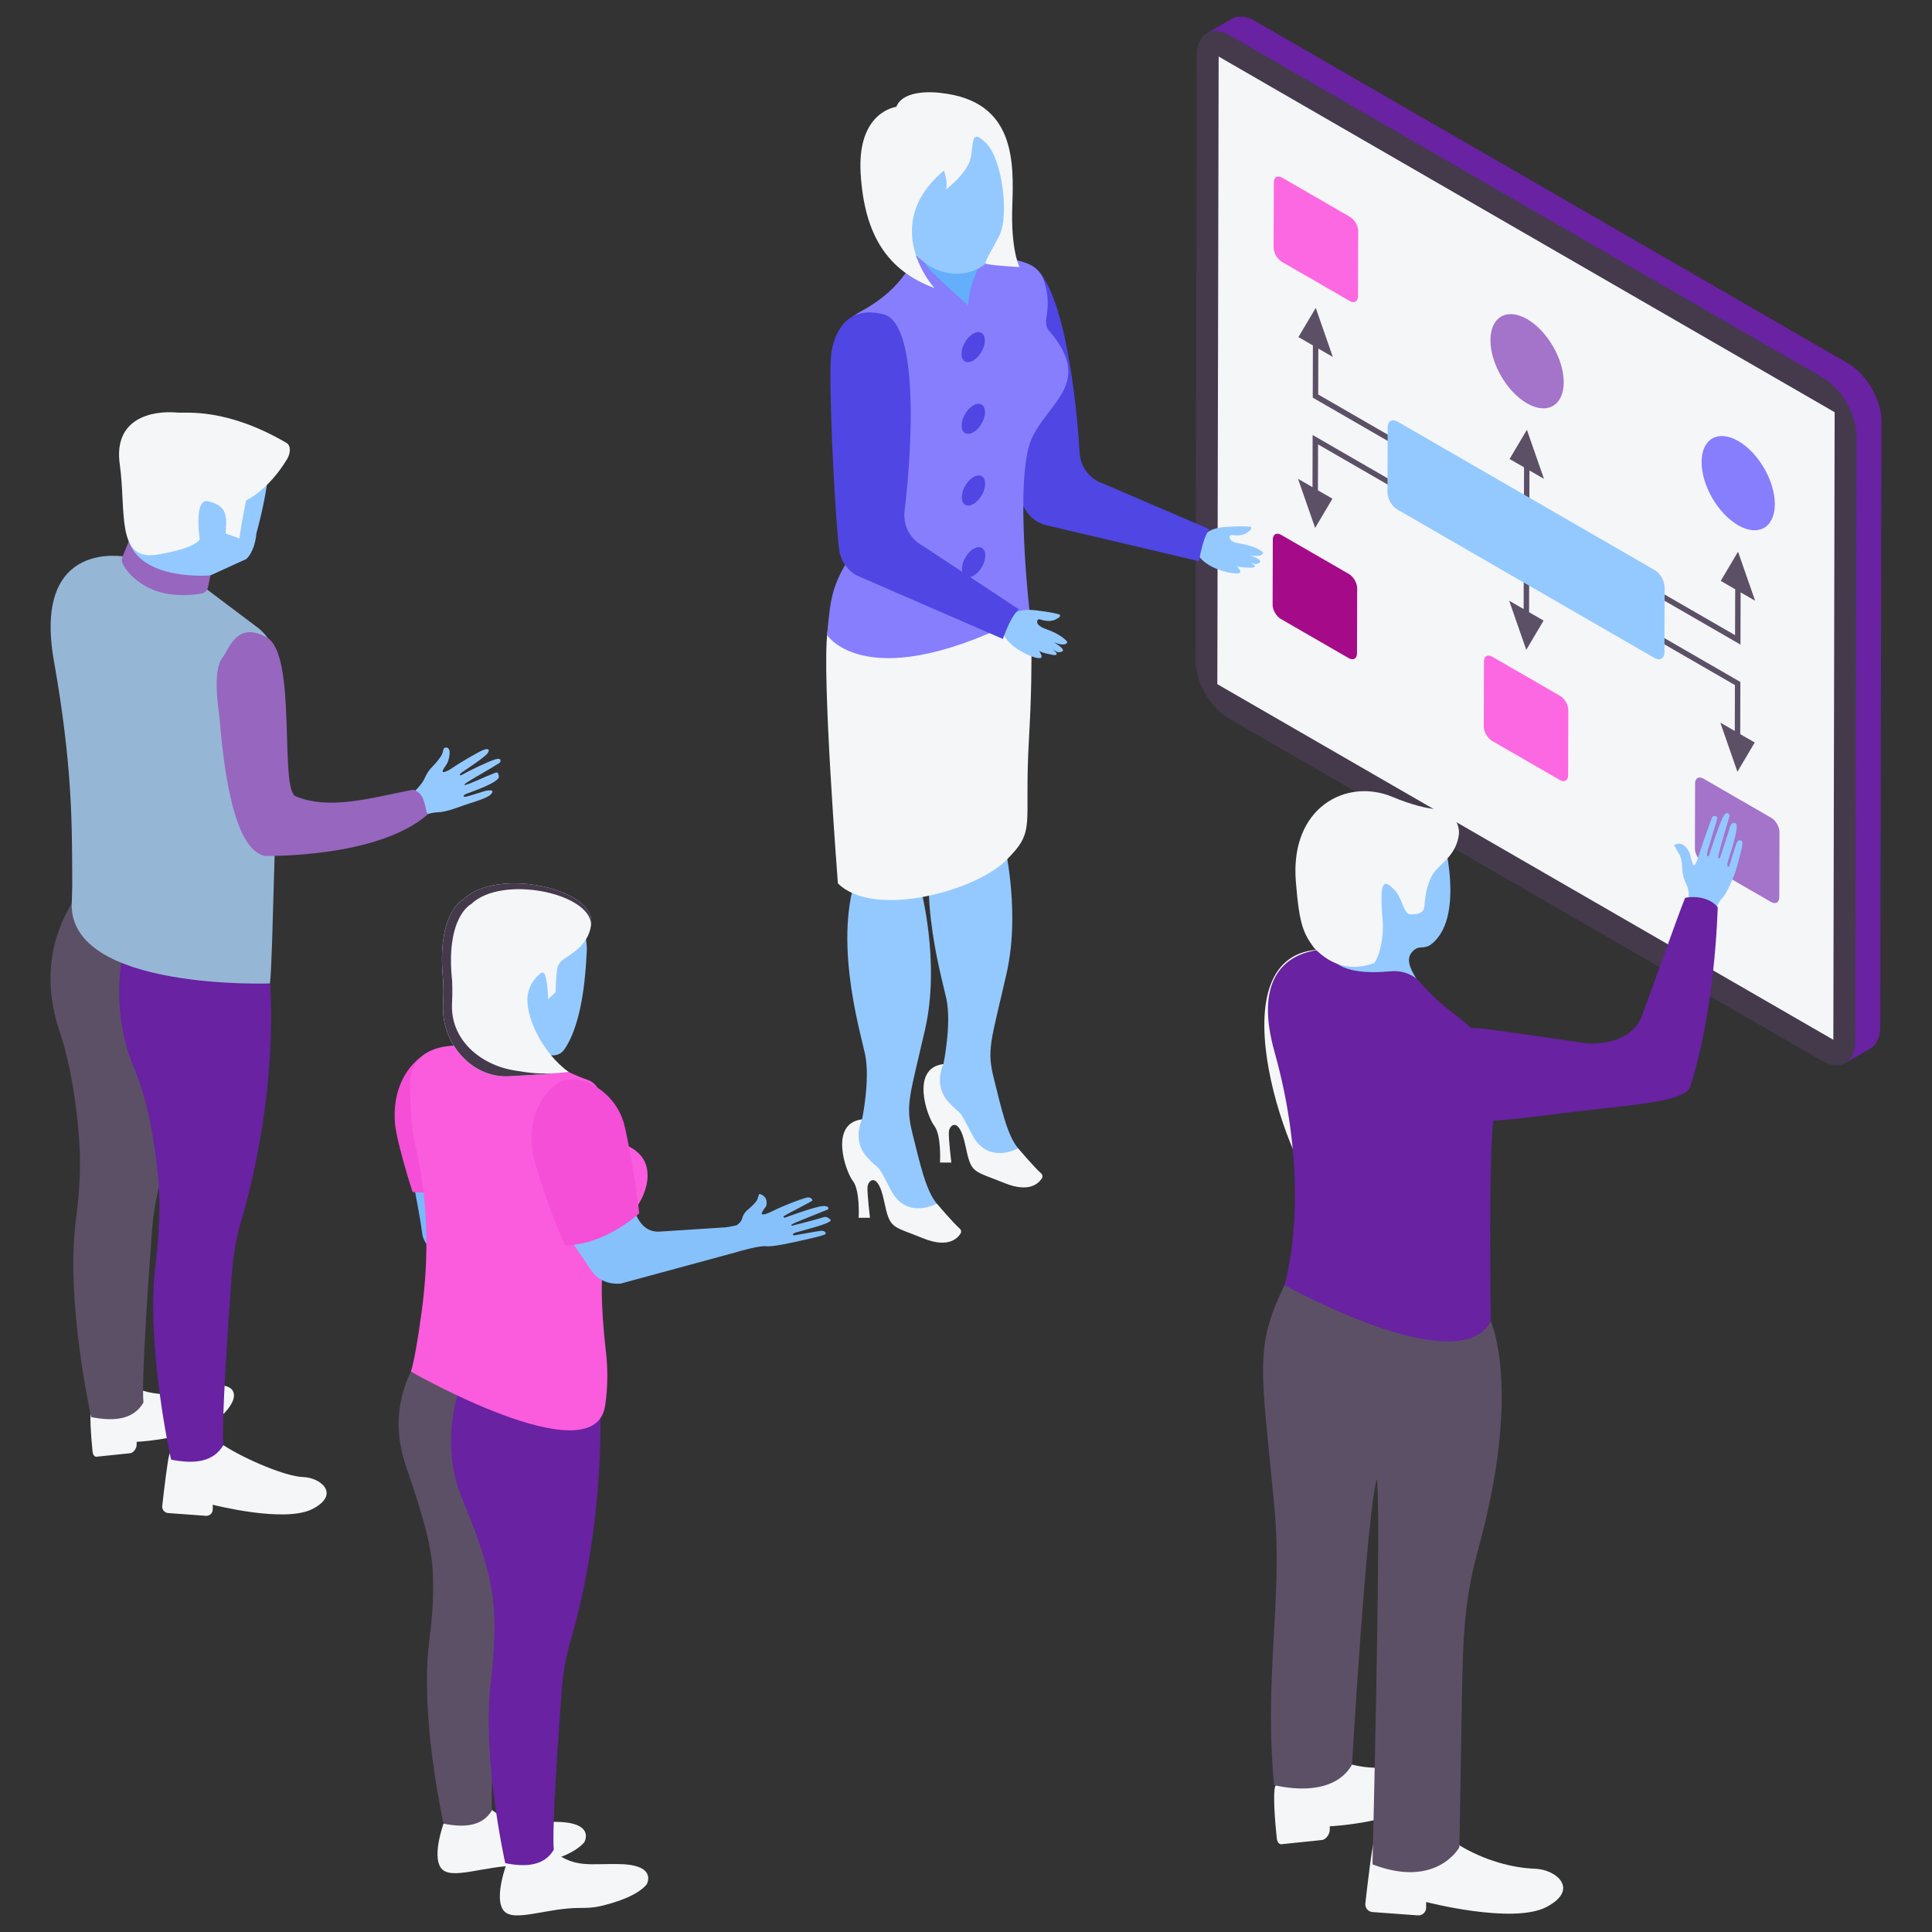 <svg xmlns="http://www.w3.org/2000/svg" enable-background="new 0 0 126 126" viewBox="0 0 126 126" id="BusinessPlanning"><rect x="0" y="0" width="126" height="126" fill="#333333" stroke="none"/><path fill="#f4f6f8" d="M5.947 91.89c.136-.451 1.305.995 3.385-1.189 1.666.51 3.646.054 4.579-.253 1.04-.346 2.138.356.544 1.885-1.594 1.517-5.543 1.699-5.543 1.699v.181c0 .243-.18.5-.391.559L6.373 94.995c-.206.058-.31-.102-.336-.339C5.923 93.579 5.84 92.25 5.947 91.89zM11.056 94.815c.156-.401 1.125.861 3.51-.565 1.522.983 4.121 2.046 5.191 2.079 1.192.034 2.451 1.136.624 2.083-1.827.936-6.506-.278-6.506-.278v.308c0 .243-.206.434-.448.416l-2.462-.181c-.236-.017-.411-.227-.385-.462C10.685 97.284 10.935 95.136 11.056 94.815z" class="color454859 svgShape"></path><path fill="#6822a2" d="M120.522,23.695L81.878,1.385c-0.606-0.355-1.158-0.386-1.555-0.154L78.69,2.18
									c0.398-0.232,1.277,2.192,1.277,2.192l-0.081,40.132l39.188,22.627c0,0,1.671,1.968,1.281,2.196l1.629-0.949
									c0.394-0.228,0.637-0.714,0.641-1.405l0.081-39.499C122.71,26.084,121.734,24.394,120.522,23.695z" class="color5b5d70 svgShape"></path><path fill="#443a4c" d="M121.074,28.423l-0.081,39.499c-0.004,1.389-0.988,1.949-2.196,1.25L80.153,46.862
										c-1.212-0.699-2.188-2.389-2.184-3.782l0.081-39.495c0.004-1.389,0.988-1.953,2.2-1.254l38.64,22.31
										C120.101,25.339,121.078,27.034,121.074,28.423z" class="color3a3d4c svgShape"></path><polygon fill="#f4f6f8" points="79.477 3.687 79.391 44.62 119.566 67.813 119.651 26.883" class="colorffffff svgShape"></polygon><g fill="#010001" class="color000000 svgShape"><path fill="#a374ca" d="M111.075,56.268c-0.299-0.172-0.538-0.587-0.537-0.93l0.012-4.25
								c0.001-0.34,0.242-0.481,0.541-0.308l4.422,2.553c0.299,0.172,0.541,0.592,0.54,0.932l-0.012,4.25
								c-0.001,0.343-0.245,0.479-0.544,0.306L111.075,56.268z" class="color74ca74 svgShape"></path><path fill="#fc68e1" d="M101.745 45.383c.299.172.538.587.537.93l-.012 4.25c-.001.34-.242.481-.541.308l-4.422-2.553c-.299-.172-.541-.592-.54-.932l.012-4.25c.001-.343.245-.479.544-.306L101.745 45.383zM88.041 14.142c.299.172.538.587.537.93l-.012 4.25c-.001.34-.242.481-.541.308l-4.422-2.553c-.299-.172-.541-.592-.54-.932l.012-4.25c.001-.343.245-.479.544-.306L88.041 14.142z" class="colorfc688b svgShape"></path><polygon fill="#5c5066" points="113.35 35.981 114.465 39.179 113.519 38.633 113.509 42.039 99.739 34.089 99.732 36.525 113.502 44.475 113.493 47.878 114.439 48.424 113.31 50.33 112.195 47.129 113.138 47.673 113.147 44.678 99.731 36.932 99.722 39.927 100.668 40.473 99.539 42.38 98.425 39.178 99.368 39.723 99.376 36.727 85.96 28.982 85.952 31.977 86.898 32.523 85.769 34.429 84.654 31.228 85.597 31.772 85.607 28.37 99.377 36.32 99.384 33.884 85.614 25.933 85.624 22.528 84.68 21.983 85.809 20.08 86.924 23.279 85.978 22.733 85.969 25.727 99.385 33.473 99.394 30.478 98.451 29.934 99.58 28.03 100.694 31.229 99.748 30.683 99.74 33.678 113.156 41.424 113.165 38.429 112.222 37.884" class="color505366 svgShape"></polygon><path fill="#a50b89" d="M83.534,40.368c-0.299-0.172-0.538-0.587-0.537-0.93l0.012-4.25
								c0.001-0.34,0.242-0.481,0.541-0.308l4.422,2.553c0.299,0.172,0.541,0.592,0.54,0.932L88.5,42.615
								c-0.001,0.343-0.245,0.479-0.543,0.306L83.534,40.368z" class="color8c6758 svgShape"></path><path fill="#a374ca" d="M99.6,20.815c1.318,0.761,2.386,2.608,2.382,4.122
								c-0.004,1.518-1.08,2.127-2.398,1.366c-1.321-0.763-2.386-2.608-2.382-4.126
								C97.207,20.664,98.279,20.053,99.6,20.815z" class="color74ca74 svgShape"></path><path fill="#867efc" d="M113.371,28.766c1.318,0.761,2.383,2.606,2.379,4.121
								c-0.004,1.518-1.077,2.129-2.395,1.368c-1.321-0.763-2.386-2.608-2.382-4.126
								C110.978,28.614,112.05,28.003,113.371,28.766z" class="color7ea5fc svgShape"></path><g fill="#010001" class="color000000 svgShape"><path fill="#94c9ff" d="M107.913,37.178c0.36,0.208,0.649,0.709,0.648,1.123l-0.012,4.237
							c-0.001,0.414-0.292,0.58-0.652,0.372l-16.761-9.677c-0.36-0.208-0.649-0.709-0.648-1.123l0.012-4.237
							c0.001-0.414,0.292-0.58,0.652-0.372L107.913,37.178z" class="colorffdd94 svgShape"></path></g></g><g fill="#010001" class="color000000 svgShape"><path fill="#94c9ff" d="M82.305,36.167c0.077-0.072,0.07-0.14,0.07-0.14c-0.021-0.021-0.426-0.398-1.439-0.564
					c-0.668-0.098-0.756-0.319-0.737-0.46c0.01-0.072,0.082-0.119,0.152-0.109
					c0.565,0.088,0.899-0.066,1.078-0.227c0.07-0.053,0.121-0.109,0.157-0.159
					c0.047-0.064,0.013-0.152-0.063-0.16c-0.209-0.019-0.67-0.042-1.494,0.011
					c-1.212,0.063-1.389,0.499-1.594,0.575c-0.205,0.076-0.602-0.048-0.632-0.051l-0.447,1.034l0.209,0.013
					c0.254,0.016,0.479,0.147,0.627,0.35c0.533,0.726,1.734,1.074,2.353,1.12
					c0.174,0.007,0.268-0.013,0.315-0.045c0.112-0.099-0.105-0.332-0.192-0.428
					c0.067,0.032,0.287,0.093,0.861,0.095c0.161,0.011,0.238-0.017,0.285-0.049
					c0.09-0.077-0.145-0.231-0.3-0.316c0.286,0.136,0.372,0.133,0.372,0.133
					c0.149-0.027,0.226-0.055,0.269-0.1c0.228-0.185-0.625-0.481-0.658-0.497
					C81.992,36.311,82.214,36.243,82.305,36.167z" class="colorffdd94 svgShape"></path><path fill="#5046e4" d="M63.884,20.299c0,0-0.315-3.415,2.906-3.148c2.502,0.208,3.434,9.024,3.615,12.34
								c0.053,0.964,0.665,1.763,1.561,2.057l6.916,2.969c0,0-0.405,0.37-0.684,2.085l-10.075-2.375
								c-0.708-0.226-1.26-0.773-1.476-1.493C65.793,29.882,63.95,21.732,63.884,20.299z" class="color3887e5 svgShape"></path><path fill="#f4f6f8" d="M62.591,80.125c-0.444-0.389-1.497-1.632-1.497-1.632
											c-1.832-0.023-2.708-5.75-4.872-5.493c-2.164,0.256-1.08,3.405-0.6,4.02
											c0.48,0.615,0.377,2.4,0.377,2.4h0.738c0,0-0.188-1.569-0.161-2
											c0.027-0.431,0.661-1.061,1.068,0.849s0.439,1.631,2.569,2.493c1.589,0.642,2.216,0.034,2.432-0.317
											C62.712,80.339,62.685,80.208,62.591,80.125z" class="color454859 svgShape"></path><path fill="#94c9ff" d="M56.222,73.001c0,0,0.545-2.607,0.195-4.248c-0.351-1.641-2.278-8.078-0.223-12.453
											l3.834,1.581c0,0,1.316,4.813,0.305,9.243c-1.012,4.43-1.301,4.911-0.819,6.825s0.854,3.67,1.58,4.545
											c0,0-1.968,1.118-3.006-0.906c-1.038-2.023-0.611-1.068-1.574-2.162
											C55.552,74.331,56.222,73.001,56.222,73.001z" class="colorffdd94 svgShape"></path><path fill="#f4f6f8" d="M67.897,76.522c-0.444-0.389-1.497-1.632-1.497-1.632
											c-1.832-0.023-2.708-5.75-4.872-5.493c-2.164,0.256-1.08,3.405-0.6,4.02
											c0.48,0.615,0.377,2.4,0.377,2.4h0.738c0,0-0.188-1.569-0.161-2
											c0.027-0.43,0.661-1.061,1.068,0.85c0.407,1.911,0.439,1.631,2.569,2.492
											c1.589,0.642,2.216,0.034,2.432-0.317C68.018,76.736,67.991,76.605,67.897,76.522z" class="color454859 svgShape"></path><path fill="#94c9ff" d="M61.527,69.398c0,0,0.545-2.607,0.195-4.248c-0.351-1.641-2.278-8.078-0.223-12.453
											l3.834,1.581c0,0,1.316,4.813,0.305,9.243c-1.012,4.43-1.301,4.911-0.819,6.825
											c0.482,1.914,0.854,3.67,1.58,4.545c0,0-1.968,1.118-3.006-0.906c-1.038-2.023-0.611-1.068-1.574-2.162
											C60.857,70.728,61.527,69.398,61.527,69.398z" class="colorffdd94 svgShape"></path><g fill="#010001" class="color000000 svgShape"><path fill="#f4f6f8" d="M67.163,40.029c0,0,0.274,2.386-0.059,8.2c-0.332,5.814,0.498,5.893-1.495,7.886
											c-1.993,1.993-8.638,3.821-10.963,1.495c0,0-1.061-13.632-0.68-16.374
											c0.381-2.742,0.762-2.513,0.762-2.513L67.163,40.029z" class="color454859 svgShape"></path></g><g fill="#010001" class="color000000 svgShape"><path fill="#867efc" d="M56.069,35.403c3.15-4.351,0.172-8.784,0.172-8.784
														c-2.821-3.943-1.41-5.607-0.156-6.278c1.071-0.573,2.05-1.313,2.789-2.277
														c0.392-0.511,1.195-1.683,1.195-1.683s2.462,0.079,4.862,0.393c0.991,0.129,2.701,0.191,3.135,1.479
														c0.672,1.994-0.206,2.667,0.36,3.325c2.948,3.422-0.117,4.669-1.157,7.062
														c-1.131,2.603-0.106,11.39-0.106,11.39c-10.596,5.573-13.226,1.379-13.226,1.379
														C54.184,38.944,54.182,38.006,56.069,35.403z" class="color7ea5fc svgShape"></path><path fill="#63affc" d="M63.139,19.916c0,0-2.07-1.818-2.559-2.398c-1.016-1.207-0.802-3.238-0.802-3.238
												s3.773-0.283,3.407,1.352c-0.046,0.199,0.313,0.527,0.535,0.527
												C64.239,17.648,63.307,17.655,63.139,19.916z" class="colorfcbe63 svgShape"></path></g><g fill="#010001" class="color000000 svgShape"><path fill="#94c9ff" d="M63.81,8.608c-2.407-0.879-5.825,6.098-5.825,6.098l0.813,1.239l1.512,1.184
										c1.172,0.918,2.864,0.999,4.006,0.043c0.426-0.356,0.773-0.85,0.914-1.531
										C65.739,13.188,66.217,9.487,63.81,8.608z" class="colorffdd94 svgShape"></path><path fill="#f4f6f8" d="M64.273,17.18c0,0.11,2.216,0.239,2.216,0.239s-0.579-1.118-0.469-3.993
										c0.1-2.884,0.2-6.857-4.691-7.366c0,0-2.385-0.347-2.874,0.909c0,0-2.565,0.289-2.326,4.332
										c0.239,4.032,1.747,6.348,4.811,7.486c0,0-3.683-4.042,0.619-7.665c0,0,0.27,0.689,0.15,1.227
										c0,0,1.377-1.058,1.587-2.016c0.21-0.958-0.01-2.026,1.028-0.988c1.038,1.038,1.507,4.701,0.848,6.029
										C64.712,16.281,64.273,16.94,64.273,17.18z" class="color454859 svgShape"></path></g><g fill="#010001" class="color000000 svgShape"><path fill="#94c9ff" d="M69.515,41.991c0.089-0.057,0.094-0.126,0.094-0.126
									c-0.017-0.024-0.349-0.467-1.316-0.81c-0.64-0.215-0.688-0.448-0.643-0.583
									c0.023-0.07,0.102-0.103,0.169-0.08c0.54,0.187,0.896,0.094,1.101-0.032
									c0.079-0.04,0.139-0.086,0.183-0.128c0.058-0.055,0.04-0.147-0.034-0.168
									c-0.203-0.056-0.652-0.16-1.472-0.254c-1.204-0.153-1.456,0.245-1.671,0.283
									c-0.215,0.038-0.584-0.154-0.613-0.162l-0.623,0.939l0.204,0.05c0.247,0.061,0.445,0.23,0.555,0.456
									c0.396,0.809,1.516,1.365,2.117,1.519c0.17,0.038,0.266,0.034,0.318,0.012
									c0.128-0.077-0.044-0.345-0.114-0.455c0.061,0.044,0.266,0.143,0.83,0.246
									c0.157,0.04,0.237,0.025,0.29,0.003c0.103-0.059-0.101-0.253-0.24-0.364
									c0.258,0.185,0.342,0.197,0.342,0.197c0.151,0,0.232-0.014,0.283-0.051c0.257-0.141-0.529-0.584-0.56-0.606
									C69.182,42.077,69.412,42.05,69.515,41.991z" class="colorffdd94 svgShape"></path><path fill="#5046e4" d="M63.468 21.761c.422-.243.762-.045.763.44s-.337 1.069-.758 1.313c-.422.243-.766.052-.767-.432C62.705 22.597 63.047 22.005 63.468 21.761zM63.477 26.437c.422-.243.762-.045.763.44s-.337 1.07-.758 1.313c-.422.243-.766.052-.767-.433C62.714 27.273 63.056 26.68 63.477 26.437zM63.487 31.112c.422-.243.762-.045.763.44.001.484-.337 1.069-.758 1.313-.422.243-.766.052-.767-.432S63.065 31.356 63.487 31.112zM63.496 35.788c.422-.243.762-.045.763.44s-.336 1.069-.758 1.313c-.422.243-.766.052-.767-.432S63.074 36.031 63.496 35.788z" class="color3887e5 svgShape"></path><path fill="#5046e4" d="M54.21,23.087c0,0,0.296-3.417,3.418-2.583c2.426,0.648,1.779,9.49,1.369,12.786
									c-0.119,0.959,0.342,1.853,1.172,2.301l6.279,4.149c0,0-0.464,0.293-1.043,1.931l-9.494-4.125
									c-0.657-0.348-1.103-0.984-1.188-1.731C54.388,32.857,54.02,24.509,54.21,23.087z" class="color3887e5 svgShape"></path></g></g><g fill="#010001" class="color000000 svgShape"><path fill="#f4f6f8" d="M83.155 116.529c.164-.543 2.164 1.087 4.667-1.542 2.005.614 3.795.175 4.918-.194 1.252-.416 2.573.429.655 2.268-1.918 1.826-6.671 2.045-6.671 2.045v.218c0 .293-.216.602-.471.673l-2.585.268c-.248.07-.373-.122-.404-.408C83.126 118.561 83.028 116.962 83.155 116.529zM89.617 120.049c.188-.483 2.48 1.877 5.349.161 1.831 1.183 3.834 1.622 5.121 1.662 1.435.041 2.95 1.368.751 2.507-2.199 1.127-7.829-.335-7.829-.335v.371c0 .292-.248.522-.539.501l-2.962-.217c-.284-.021-.495-.273-.463-.556C89.169 123.021 89.47 120.435 89.617 120.049zM92.573 73.778c-1.035.187-2.063.379-2.818.522-.601.114-1.148-.351-1.14-.963.037-2.781 1.11-11.645-2.646-11.403-7.046.453-1.622 15.022.225 16.061.944.531 3.806.003 6.379-.639V73.778z" class="color454859 svgShape"></path><path fill="#94c9ff" d="M93.862,53.55c0,0-7.078,2.099-7.102,2.502c0.006,0.145-0.281,7.455-0.151,9.113
															c0.191,2.702,7.298,1.372,6.279-0.445c-0.658-1.193-1.403-2.031-0.742-2.692
															c0.432-0.432,0.704-0.06,1.219-0.463C95.791,59.633,93.862,53.55,93.862,53.55z" class="colorffdd94 svgShape"></path><path fill="#6822a2" d="M95.022,66.268c-0.82-0.619-1.679-1.341-2.358-2.157
														c-0.476-0.573-1.223-0.832-1.965-0.765c-1.57,0.142-3.772,0.11-4.104-1.414
														c0,0-5.442-0.344-3.473,6.67c1.969,7.014,1.357,12.608,0.655,15.209c0,0,8.621,11.132,13.451,2.369
														c0,0-0.2-11.694,0.251-13.745C97.872,70.646,97.953,68.48,95.022,66.268z" class="color5b5d70 svgShape"></path><path fill="#5c5066" d="M83.096,98.09c-0.862-8.951-1.282-10.236,0.68-14.278
														c0,0,11.319,6.327,13.451,2.37c0,0,2.066,4.431-0.848,14.948c-0.924,3.336-0.971,6.027-1.035,9.488
														l-0.167,9.854c0,0-1.469,2.726-5.667,1.117c0,0,0.593-23.587,0.279-25.128
														c-0.664,2.267-1.614,18.626-1.614,18.626c-1.346,2.365-5.085,1.327-5.085,1.327
														C82.419,109.05,83.698,104.348,83.096,98.09z" class="color505366 svgShape"></path><path fill="#f4f6f8" d="M93.722,52.783c-0.658-0.061-1.61-0.268-2.917-0.814
							c-2.987-1.247-6.68,0.67-6.294,5.512c0.228,2.86,0.497,3.379,1.18,4.327
							c1.169,1.228,2.487,1.525,3.936,0.999c0.416-0.564,0.629-1.889,0.547-2.778
							c-0.275-2.993,0.222-2.527,0.75-2.013c0.528,0.514,0.624,1.619,1.049,1.615
							c0.425-0.004,0.885-0.006,0.927-0.569c0.042-0.564,0.16-1.687,0.775-2.35
							c0.434-0.468,1.282-1.047,1.459-2.214C95.265,53.631,94.595,52.864,93.722,52.783z" class="color454859 svgShape"></path><g fill="#010001" class="color000000 svgShape"><path fill="#94c9ff" d="M109.969,57.645c-0.259-0.513-0.253-0.997-0.253-0.997s-0.036-0.631-0.161-0.861
						l-0.378-0.672c0.642-0.385,1.035,0.501,1.048,0.626c0.013,0.124,0.181,0.624,0.181,0.624
						s0.106,0.367,0.403-0.625c0.276-0.919,0.694-1.981,0.812-2.337c0.118-0.356,0.362-0.128,0.383-0.081
						c0.021,0.047-0.662,2.156-0.678,2.374c-0.015,0.218,0.122,0.131,0.122,0.131s0.738-2.324,0.991-2.66
						c0.253-0.337,0.365,0.021,0.365,0.021s-0.75,2.492-0.747,2.699c0.003,0.206,0.13,0.027,0.13,0.027
						s0.546-1.658,0.618-1.928c0.071-0.27,0.209-0.369,0.392-0.295c0.309,0.127-0.502,2.388-0.539,2.624
						c-0.037,0.237,0.071,0.233,0.104,0.201c0.033-0.033,0.413-1.408,0.527-1.593
						c0.114-0.184,0.27-0.151,0.348-0.008c0.078,0.144-0.463,1.971-0.484,2.023
						c-0.022,0.052-0.535,1.382-0.831,1.634c-0.296,0.252-0.674,1.282-0.674,1.282l-1.719-0.45
						C110.162,58.712,110.228,58.158,109.969,57.645z" class="colorffdd94 svgShape"></path><path fill="#6822a2" d="M109.898,58.554c-0.663,1.688-1.909,5.266-2.81,7.669
						c-0.018,0.044-0.482,1.897-3.517,1.838c0,0-5.858-0.875-6.936-0.981c-2.916-0.283-4.506,1.105-3.95,2.898
						c0.548,1.794,1.317,2.819,4.232,3.102c0.963,0.088,4.33-0.424,6.362-0.645c3.393-0.398,6.654-0.61,6.954-1.564
						c1.643-5.16,1.767-11.319,1.794-11.699C111.577,58.59,110.658,58.404,109.898,58.554z" class="color5b5d70 svgShape"></path></g></g><g fill="#010001" class="color000000 svgShape"><path fill="#f4f6f8" d="M29.052,118.57l2.586-0.874c1.778,1.52,2.683,1.036,4.946,1.131
										c2.23,0.129,1.519,1.326,1.519,1.326c-0.659,0.769-2.153,1.209-3.043,1.413
										c-0.42,0.096-0.845,0.114-1.276,0.111c-2.178-0.014-4.336,0.963-4.99,0.189
										C28.082,121.026,29.052,118.57,29.052,118.57z" class="color454859 svgShape"></path><path fill="#5c5066" d="M26.461,95.572c-1.434-4.236,0.893-7.037,1.284-7.754l7.17,2.281
											c0,0,0.597,6.411-1.767,14.474c-0.297,1.015-0.464,2.055-0.543,3.109c-0.226,3.03-0.636,8.953-0.516,10.378
											c-0.602,1.021-1.752,1.158-3.164,0.874c0,0-1.57-7.015-0.926-11.929
											c0.209-1.597,0.318-3.2,0.203-4.806C28.062,100.249,27.19,97.725,26.461,95.572z" class="color505366 svgShape"></path><path fill="#f4f6f8" d="M33.118,121.323l2.586-0.874c1.778,1.52,2.683,1.036,4.946,1.131
											c2.23,0.129,1.519,1.326,1.519,1.326c-0.659,0.769-2.153,1.209-3.043,1.413
											c-0.42,0.096-0.845,0.114-1.276,0.111c-2.178-0.014-4.336,0.963-4.99,0.189
											C32.148,123.779,33.118,121.323,33.118,121.323z" class="color454859 svgShape"></path><path fill="#6822a2" d="M30.152,97.764c-1.677-3.974-0.003-7.992,0.388-8.709l8.598,2.525
											c0,0,0.401,7.504-1.964,15.569c-0.297,1.014-0.464,2.054-0.543,3.108c-0.226,3.03-0.636,8.953-0.516,10.378
											c-0.602,1.021-1.752,1.159-3.164,0.875c0,0-1.533-6.849-0.948-11.753c0.208-1.744,0.329-3.496,0.171-5.245
											C31.988,102.455,31.031,99.847,30.152,97.764z" class="color5b5d70 svgShape"></path><g fill="#010001" class="color000000 svgShape"><path fill="#77b9fc" d="M35.676,83.844c-0.011-0.016-0.021-0.034-0.032-0.05
											c-0.89-1.301-2.073-2.34-3.275-3.357c-1.662-1.404-0.679-3.571-0.602-3.775c0,0-1.179-0.662-1.066-0.881
											l-3.653,1.827c0.152,0.84,0.345,1.755,0.499,2.912c0.108,0.81,1.599,2.1,3.248,3.324H35.676z" class="colorfcc977 svgShape"></path><path fill="#f54ed7" d="M27.927,68.641c-1.378,0.713-2.384,2.424-2.159,4.717
											c0.073,0.752,0.638,2.854,1.141,4.383c0.942,0.069,4.262,0.271,4.984-0.895
											c0.115-1.831-0.064-4.207-0.146-5.06C31.523,69.492,29.303,67.926,27.927,68.641z" class="colorf54e5f svgShape"></path><path fill="#fa5cdd" d="M41.102,79.222c0.979-0.937,2.081-3.553-0.274-4.535
											c-2.07-0.865-0.893-3.701-2.508-4.261c-1.615-0.559-3.326-1.692-3.326-1.692s-2.493,1.087-4.729-0.528
											c0,0-3.526-0.401-3.526,2.515c0,0,0.008,2.557,0.308,3.797c0.877,3.63,0.956,7.346,0.45,11.045
											c-0.237,1.733-0.487,3.255-0.701,3.889c0,0,11.673,6.683,12.637,2.393c0,0,0.322-1.545,0.094-3.596
											c-0.173-1.536-0.466-4.553-0.114-6.016C39.616,81.394,40.724,79.584,41.102,79.222z" class="colorfa5c7c svgShape"></path><g fill="#010001" class="color000000 svgShape"><path fill="#94c9ff" d="M37.356,59.06c0,0-4.31,1.008-4.343,1.099c-0.033,0.091-3.729,7.041,0.175,7.766
											c1.407,0.261,2.915,1.55,3.632,0.494c1.273-1.875,1.389-5.437,1.447-6.356
											C38.356,60.626,37.356,59.06,37.356,59.06z" class="colorffdd94 svgShape"></path><path fill="#f4f6f8" d="M36.767,62.551c0.704-0.461,1.723-1.097,1.794-2.389
											c0.124-2.25-6.17-3.604-8.338-1.517c0,0-1.791,0.876-1.321,5.318c0,0,0.039,0.705-0.007,1.587
											c-0.126,2.454,1.874,4.796,4.327,4.641c1.035-0.066,2.147-0.09,3.864-0.282
											c-1.775-1.272-2.94-3.812-2.645-5.146c0.115-0.521,0.414-0.98,0.83-1.298
											c0.091-0.07,0.221-0.033,0.26,0.076c0.105,0.296,0.189,0.764,0.222,1.625l0.486-0.468
											c0,0-0.009-0.657,0.086-1.429C36.36,62.976,36.52,62.713,36.767,62.551z" class="color454859 svgShape"></path><path fill="#443a4c" d="M33.545,69.811c-2.279-0.375-4.184-2.055-4.065-4.361
												c0.043-0.828,0.006-1.491,0.006-1.491c-0.442-4.174,1.242-4.997,1.242-4.997
												c1.994-1.919,7.687-0.739,7.819,1.294c0.003-0.033,0.014-0.061,0.016-0.095
												c0.124-2.25-6.17-3.604-8.338-1.517c0,0-1.791,0.876-1.321,5.318c0,0,0.039,0.705-0.007,1.587
												c-0.126,2.454,1.874,4.796,4.327,4.641c0.896-0.057,1.874-0.089,3.227-0.22
												C35.246,70.069,34.603,69.985,33.545,69.811z" class="color3a3d4c svgShape"></path></g></g><g fill="#010001" class="color000000 svgShape"><path fill="#86c1fc" d="M54.159,79.543c-0.017-0.02-0.035-0.04-0.053-0.051
											c-0.206-0.173-0.321-0.142-0.552-0.063c-0.243,0.088-1.812,0.486-1.895,0.508
											c-0.01-0.001-0.03-0.002-0.048-0.012c-0.009-0.01-0.015-0.039,0.063-0.09
											c0.134-0.095,2.223-0.911,2.33-0.961c0,0,0.053-0.09-0.017-0.161c-0.046-0.031-0.141-0.065-0.303-0.057
											c-0.472,0.008-2.396,0.721-2.502,0.761c0,0-0.048-0.012-0.075-0.033c-0.027-0.02-0.032-0.058,0.054-0.099
											c0.165-0.103,1.807-0.947,1.822-0.984c0.003-0.019-0.007-0.094-0.08-0.146
											c-0.063-0.051-0.168-0.086-0.335-0.04c-0.355,0.1-1.357,0.458-2.176,0.866
											c-0.485,0.242-0.645,0.241-0.7,0.2c-0.036-0.03-0.009-0.076-0.009-0.076
											c0.003-0.019,0.176-0.327,0.257-0.397c0.048-0.054,0.156-0.469-0.131-0.704
											c-0.072-0.06-0.164-0.114-0.291-0.141c-0.001,0.01-0.072,0.155-0.118,0.34
											c-0.035,0.176-0.538,0.614-0.56,0.631c-0.011,0.009-0.332,0.223-0.438,0.621
											c-0.046,0.185-0.178,0.337-0.365,0.456c-0.269,0.058-0.578,0.123-0.72,0.133l-4.247,0.274
											c-0.994,0.086-1.479-0.668-1.781-1.579c-0.07-0.219-0.135-0.459-0.198-0.706
											c-1.459,0.622-2.963,1.53-4.498,1.882c0.683,1.048,1.446,2.17,1.97,2.944
											c0.414,0.618,1.123,0.917,1.913,0.855l7.533-2.046c0,0,0.011-0.009,0.021-0.008
											c0.209-0.062,1.515-0.439,1.938-0.384c0.453,0.057,1.833-0.278,1.894-0.283
											c0.052-0.015,1.962-0.41,1.987-0.521c0.007-0.046-0.007-0.094-0.051-0.135
											c-0.053-0.05-0.15-0.075-0.281-0.064c-0.234,0.023-1.685,0.296-1.735,0.293
											c-0.02-0.001-0.038-0.012-0.057-0.023c-0.036-0.03-0.029-0.077,0.099-0.134
											C52.016,80.317,54.407,79.775,54.159,79.543z" class="colorfcd286 svgShape"></path><path fill="#f54ed7" d="M40.7,73.298c-0.614-2.276-3.133-3.515-4.41-2.584
											c-1.28,0.927-2.014,2.803-1.4,5.077c0.201,0.746,1.221,3.965,1.989,5.427
											c2.643-0.043,4.796-2.089,4.81-2.084C41.498,77.274,40.928,74.143,40.7,73.298z" class="colorf54e5f svgShape"></path></g></g><g fill="#010001" class="color000000 svgShape"><path fill="#5c5066" d="M3.886,67.271c-1.544-4.562,0.369-7.592,0.79-8.364l7.722,2.456
								c0,0,0.643,6.904-1.903,15.587c-0.32,1.093-0.5,2.213-0.585,3.348c-0.243,3.263-0.685,9.642-0.556,11.177
								c-0.648,1.1-1.887,1.248-3.408,0.942c0,0-1.691-7.554-0.997-12.847c0.225-1.72,0.342-3.446,0.218-5.176
								C5.017,72.294,4.671,69.59,3.886,67.271z" class="color505366 svgShape"></path><path fill="#6822a2" d="M8.736,69.632c-1.806-4.28-0.596-8.62-0.175-9.392l9.048,3.897
								c0,0,0.643,6.904-1.903,15.589c-0.32,1.092-0.5,2.212-0.585,3.348c-0.243,3.263-0.685,9.642-0.556,11.176
								c-0.649,1.1-1.887,1.248-3.408,0.942c0,0-1.651-7.375-1.021-12.657c0.224-1.878,0.354-3.765,0.184-5.648
								C10.12,74.67,9.683,71.875,8.736,69.632z" class="color5b5d70 svgShape"></path><path fill="#94c9ff" d="M7.257,38.343c1.232-1.423,1.147-3.307,1.147-3.307l1.362-3.647
								c0,0,6.249-3.301,7.34-2.684c1.158,0.655-0.383,6.072-0.383,6.072c-0.116,1.252-0.662,1.682-0.662,1.682
								l-2.7,1.231l-0.753,2.057C12.608,39.746,6.024,39.766,7.257,38.343z" class="colorffdd94 svgShape"></path><path fill="#f4f6f8" d="M11.573,26.907c0.583,0.052,3.16-0.326,7.102,1.972c0.347,0.202,0.238,0.746,0.057,1.047
								c-1.258,2.09-2.676,2.702-2.676,2.702s-0.28,1.269-0.44,2.491l-0.9-0.328
								c0.005-0.118,0.009-0.235,0.017-0.342c0.083-1.092-0.161-1.497-1.139-1.753
								c-0.979-0.255-0.569,2.466-0.569,2.466s-0.137,0.581-2.807,1.013c-2.67,0.431-1.982-2.882-2.407-5.892
								C7.387,27.274,9.902,26.757,11.573,26.907z" class="color454859 svgShape"></path><path fill="#96b6d6" d="M3.524,43.152c-1.455-8.126,4.735-6.832,4.735-6.832
							c0.201,1.766,3.02,2.378,4.915,1.876l3.601,2.711c0.272,0.205,0.513,0.445,0.702,0.729
							c0.291,0.439,0.501,1.168,0.653,1.963c0.327,1.719,0.331,3.48,0.147,5.221
							c-0.408,3.855-0.453,13.192-0.668,15.318c0,0-13.121,0.481-12.931-5.226c0.05-1.465,0.03-0.732,0.03-2.207
							C4.688,53.716,4.708,49.823,3.524,43.152z" class="color96d696 svgShape"></path><path fill="#9766bf" d="M7.988,36.311l0.411-1.003c0.923,2.618,5.327,2.217,5.327,2.217l-0.165,0.79
					c-0.042,0.2-0.202,0.355-0.403,0.389c-3.272,0.563-4.792-1.185-5.171-1.962
					C7.928,36.601,7.928,36.451,7.988,36.311z" class="color66bf66 svgShape"></path><g fill="#010001" class="color000000 svgShape"><path fill="#94c9ff" d="M27.666,50.812c0.179-0.392,0.304-0.583,0.536-0.814c0.233-0.232,0.527-0.598,0.622-0.799
					c0.094-0.201,0.07-0.407,0.187-0.434c0.513-0.122,0.265,0.794,0.165,0.992
					c-0.099,0.198-0.257,0.351-0.306,0.523c-0.049,0.172,0.34,0.013,0.673-0.227
					c0.333-0.239,1.611-0.991,1.947-1.13c0.336-0.14,0.492-0.059,0.31,0.203c-0.182,0.261-1.421,1.068-1.669,1.241
					c-0.249,0.173-0.094,0.213-0.055,0.192c0.545-0.31,1.764-0.897,2.222-1.035
					c0.458-0.138,0.354,0.18,0.281,0.229c-0.491,0.326-1.796,1.051-2.109,1.264
					c-0.313,0.213-0.137,0.181-0.11,0.173c0.436-0.122,1.333-0.562,1.684-0.688
					c0.35-0.127,0.434-0.247,0.491,0.138c0.058,0.385-1.875,1.033-2.094,1.119
					c-0.219,0.085-0.298,0.21-0.089,0.201c0.209-0.009,1.236-0.39,1.454-0.408
					c0.218-0.018,0.449-0.024,0.214,0.247c-0.234,0.271-1.28,0.545-1.759,0.717
					c-0.479,0.172-1.171,0.439-1.674,0.457c-0.504,0.018-0.966,0.173-1.371,0.431
					c-0.248-0.445-0.496-0.884-0.744-1.336C26.889,51.8,27.487,51.203,27.666,50.812z" class="colorffdd94 svgShape"></path><path fill="#9766bf" d="M14.525,42.864c0.406-0.483,0.893-2.418,2.881-1.286
					c1.989,1.132,0.797,9.909,1.881,10.356c2.212,0.914,4.897,0.104,7.657-0.432
					c0.8,0.239,0.732,1.123,0.938,1.623c-3.294,2.864-10.606,2.694-10.606,2.694
					c-2.208-0.439-2.752-6.569-2.977-9.174C14.282,46.438,13.809,43.717,14.525,42.864z" class="color66bf66 svgShape"></path></g></g></svg>